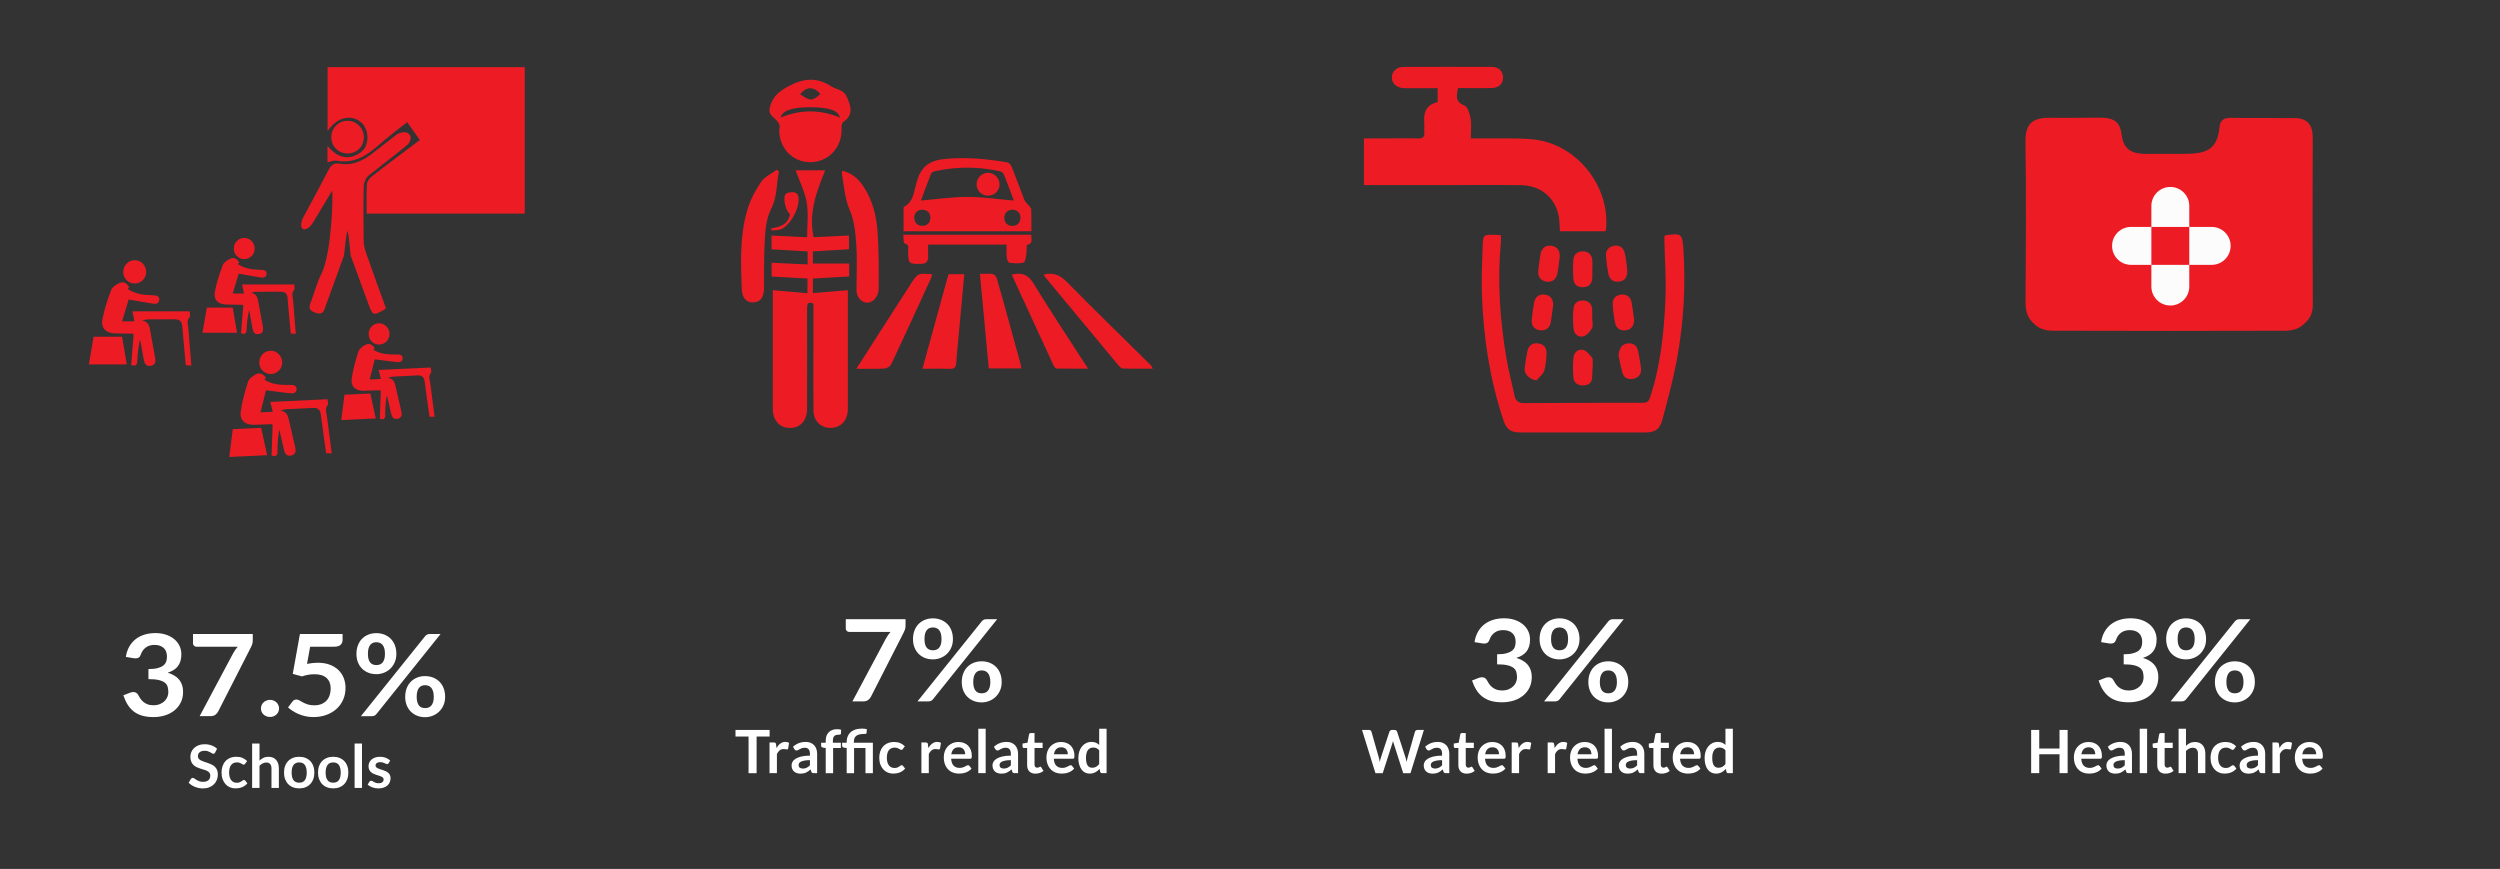 <svg xmlns="http://www.w3.org/2000/svg" width="721" height="250.601" viewBox="0 0 721 250.601"><rect x="0" y="0" width="721" height="250.601" fill="#333333" stroke="none"/><g><g fill="#fff"><path d="M433.746 178.315c1.149 0 2.186.156 3.111.467s1.715.743 2.37 1.294c.655.552 1.157 1.2 1.508 1.942.351.743.526 1.546.526 2.409 0 .754-.089 1.418-.267 1.992-.178.573-.437 1.073-.776 1.5s-.752.787-1.241 1.082c-.489.295-1.043.541-1.663.738 1.493.448 2.608 1.131 3.343 2.049.735.917 1.103 2.07 1.103 3.458 0 1.18-.23 2.224-.689 3.13-.459.907-1.08 1.669-1.861 2.287s-1.686 1.084-2.714 1.401c-1.028.316-2.117.475-3.266.475-1.252 0-2.344-.137-3.274-.41s-1.741-.677-2.43-1.213c-.689-.535-1.275-1.191-1.758-1.967s-.896-1.672-1.241-2.688l1.878-.737c.322-.131.649-.197.982-.197.299 0 .566.06.801.18.235.121.417.295.543.524.207.383.434.76.681 1.131.247.372.543.702.888.992s.75.524 1.215.705c.465.181 1.02.271 1.664.271.724 0 1.355-.112 1.896-.336.54-.224.991-.516 1.353-.877.362-.36.632-.762.81-1.205.178-.442.267-.888.267-1.335 0-.568-.063-1.084-.189-1.549-.126-.464-.391-.861-.793-1.188s-.979-.584-1.732-.771c-.753-.186-1.761-.278-3.025-.278v-2.901c1.045 0 1.913-.087 2.603-.262s1.238-.418 1.646-.729c.408-.312.692-.686.853-1.123.161-.437.241-.918.241-1.442 0-1.125-.322-1.975-.965-2.549-.644-.574-1.523-.86-2.637-.86-1.011 0-1.85.254-2.516.761-.667.508-1.132 1.16-1.396 1.956-.138.415-.328.712-.569.893s-.558.27-.948.27c-.184 0-.379-.016-.586-.048l-2.241-.371c.172-1.137.505-2.134 1-2.992s1.112-1.574 1.853-2.148c.741-.573 1.591-1.005 2.551-1.295.957-.291 1.988-.436 3.091-.436zM455.53 184.314c0 .896-.158 1.705-.474 2.426-.316.721-.739 1.336-1.267 1.844-.528.508-1.143.899-1.844 1.172-.701.273-1.431.41-2.189.41-.827 0-1.592-.137-2.292-.41-.701-.273-1.307-.664-1.818-1.172-.512-.508-.911-1.123-1.198-1.844-.288-.721-.431-1.53-.431-2.426 0-.917.144-1.748.431-2.491.287-.743.686-1.371 1.198-1.885.511-.513 1.117-.91 1.818-1.188.701-.279 1.465-.418 2.292-.418s1.594.139 2.301.418c.707.278 1.318.675 1.835 1.188.517.514.919 1.142 1.207 1.885.288.743.431 1.573.431 2.491zm8.29-5.097c.138-.164.31-.312.517-.442.207-.131.494-.197.862-.197h3.085l-18.51 23.093c-.138.175-.313.32-.525.435-.213.115-.468.172-.767.172h-3.171l18.509-23.061zm-11.581 5.097c0-.633-.063-1.164-.19-1.59-.126-.426-.301-.77-.525-1.032s-.489-.451-.793-.565c-.305-.115-.629-.172-.974-.172s-.667.058-.965.172-.557.303-.775.565-.388.606-.508 1.032c-.121.426-.181.957-.181 1.59 0 .612.061 1.123.181 1.533s.29.74.508.992.477.432.775.541c.299.109.621.164.965.164s.669-.055.974-.164c.304-.109.569-.289.793-.541s.399-.582.525-.992.19-.921.19-1.533zm17.355 12.391c0 .896-.158 1.705-.474 2.426-.316.721-.739 1.336-1.267 1.844-.528.508-1.143.902-1.844 1.18-.701.279-1.431.418-2.189.418-.827 0-1.592-.139-2.292-.418-.701-.278-1.307-.672-1.818-1.18-.512-.508-.911-1.123-1.198-1.844-.288-.721-.431-1.529-.431-2.426 0-.917.144-1.748.431-2.491.287-.743.686-1.371 1.198-1.885.511-.513 1.117-.91 1.818-1.188.701-.279 1.465-.418 2.292-.418s1.594.139 2.301.418c.707.278 1.318.675 1.835 1.188.517.514.919 1.142 1.207 1.885.287.743.431 1.573.431 2.491zm-3.275 0c0-.633-.066-1.164-.198-1.589-.132-.426-.31-.771-.534-1.033s-.489-.451-.793-.565c-.305-.115-.629-.172-.974-.172s-.667.058-.965.172-.554.303-.767.565c-.213.262-.382.606-.509 1.033-.126.426-.189.956-.189 1.589 0 .612.063 1.126.189 1.541s.296.749.509 1c.212.251.468.432.767.541.299.109.621.164.965.164s.669-.055.974-.164c.304-.109.569-.29.793-.541.224-.251.402-.584.534-1 .132-.415.198-.929.198-1.541zM392.807 210.507h1.95c.201 0 .369.047.504.143.135.095.226.223.272.384l2.122 7.461c.052.185.1.384.143.6l.125.686c.046-.242.096-.47.151-.686.055-.215.114-.415.177-.6l2.45-7.461c.046-.132.136-.253.271-.362s.3-.164.496-.164h.682c.201 0 .368.047.5.143.132.095.225.223.276.384l2.432 7.461c.126.368.236.776.328 1.225l.125-.647.134-.578 2.122-7.461c.04-.144.129-.268.267-.371.138-.104.305-.155.5-.155h1.82l-3.874 12.474h-2.096l-2.726-8.522-.108-.354-.108-.405-.108.405-.107.354-2.752 8.522h-2.096l-3.872-12.476zM417.978 222.98h-.958c-.202 0-.36-.03-.475-.09-.115-.061-.201-.183-.259-.367l-.19-.63c-.224.201-.444.378-.66.531s-.438.28-.668.384-.475.181-.733.233-.546.078-.862.078c-.374 0-.719-.051-1.035-.151-.316-.101-.588-.252-.815-.455-.227-.202-.404-.453-.53-.753-.127-.3-.19-.649-.19-1.047 0-.334.087-.665.263-.991.175-.326.467-.62.875-.882.408-.263.952-.48 1.63-.654.678-.173 1.521-.26 2.527-.26v-.521c0-.597-.125-1.039-.375-1.325-.25-.287-.614-.43-1.091-.43-.345 0-.633.04-.863.121s-.43.171-.6.271l-.47.272c-.144.081-.302.121-.475.121-.144 0-.268-.037-.371-.112-.104-.074-.187-.167-.25-.276l-.388-.681c1.018-.932 2.246-1.397 3.683-1.397.518 0 .979.084 1.385.254.405.169.749.405 1.031.707.282.302.496.663.643 1.083.146.419.22.879.22 1.38v5.587zm-4.141-1.328c.218 0 .419-.02.604-.059.184-.04.358-.099.522-.179.164-.079.322-.177.475-.292.152-.116.306-.253.461-.412v-1.481c-.621 0-1.14.039-1.557.117s-.752.178-1.005.3-.433.264-.539.426-.16.339-.16.53c0 .377.111.646.332.808.221.161.51.242.867.242zM422.98 223.119c-.765 0-1.354-.217-1.768-.651s-.621-1.034-.621-1.799v-4.942h-.897c-.115 0-.214-.038-.298-.112s-.125-.187-.125-.336v-.845l1.423-.233.449-2.416c.022-.115.076-.204.159-.268.083-.063.188-.095.315-.095h1.104v2.786h2.329v1.519h-2.329v4.796c0 .276.069.492.207.647.138.155.322.233.552.233.132 0 .243-.016.332-.047l.233-.099.177-.099.155-.048.155.048.129.142.639 1.035c-.311.259-.667.455-1.07.586-.401.131-.818.198-1.25.198zM430.407 213.992c.558 0 1.071.089 1.54.267s.873.438 1.212.781.604.762.793 1.259c.19.498.285 1.065.285 1.704l-.021.401-.078.25c-.038.061-.088.104-.151.129-.063.026-.144.039-.242.039h-5.469c.063.909.308 1.576.733 2.001.425.426.989.639 1.69.639.345 0 .643-.041.893-.121.25-.08.468-.169.655-.267l.492-.268s.277-.121.41-.121c.086 0 .161.017.225.052l.164.146.621.776c-.236.276-.5.508-.793.694-.293.187-.6.336-.918.449-.319.112-.645.191-.975.237-.331.046-.651.069-.962.069-.615 0-1.188-.102-1.716-.306-.529-.204-.989-.506-1.38-.906s-.699-.894-.923-1.484c-.224-.589-.336-1.272-.336-2.049 0-.604.098-1.171.293-1.704.195-.532.476-.995.841-1.389s.811-.706 1.337-.936c.525-.227 1.119-.342 1.78-.342zm.044 1.527c-.621 0-1.107.175-1.458.526-.351.351-.575.849-.673 1.492h4.002c0-.276-.037-.536-.112-.78-.075-.245-.19-.458-.345-.643-.155-.184-.351-.329-.586-.436-.236-.106-.512-.159-.828-.159zM435.971 222.98v-8.851h1.251c.218 0 .371.041.457.121s.144.218.172.414l.129 1.069c.316-.546.687-.978 1.113-1.294.426-.316.903-.474 1.432-.474.437 0 .799.101 1.087.302l-.276 1.596c-.017.104-.055.177-.112.22-.058.043-.135.064-.233.064-.086 0-.204-.02-.354-.061-.149-.04-.348-.06-.595-.06-.443 0-.822.122-1.139.367-.316.244-.583.603-.802 1.074v5.512h-2.13zM446.348 222.98v-8.851h1.251c.218 0 .371.041.457.121s.144.218.172.414l.129 1.069c.316-.546.687-.978 1.113-1.294.426-.316.903-.474 1.432-.474.437 0 .799.101 1.087.302l-.276 1.596c-.017.104-.055.177-.112.22-.058.043-.135.064-.233.064-.086 0-.204-.02-.354-.061-.149-.04-.348-.06-.595-.06-.443 0-.822.122-1.139.367-.316.244-.583.603-.802 1.074v5.512h-2.13zM457.053 213.992c.558 0 1.071.089 1.54.267s.873.438 1.212.781.604.762.793 1.259c.19.498.285 1.065.285 1.704l-.021.401-.078.25c-.038.061-.088.104-.151.129-.063.026-.144.039-.242.039h-5.469c.063.909.308 1.576.733 2.001.425.426.989.639 1.69.639.345 0 .643-.041.893-.121.25-.08.468-.169.655-.267l.492-.268s.277-.121.41-.121c.086 0 .161.017.225.052l.164.146.621.776c-.236.276-.5.508-.793.694-.293.187-.6.336-.918.449-.319.112-.645.191-.975.237-.331.046-.651.069-.962.069-.615 0-1.188-.102-1.716-.306-.529-.204-.989-.506-1.38-.906s-.699-.894-.923-1.484c-.224-.589-.336-1.272-.336-2.049 0-.604.098-1.171.293-1.704.195-.532.476-.995.841-1.389s.811-.706 1.337-.936c.525-.227 1.119-.342 1.78-.342zm.043 1.527c-.621 0-1.107.175-1.458.526-.351.351-.575.849-.673 1.492h4.002c0-.276-.037-.536-.112-.78-.075-.245-.19-.458-.345-.643-.155-.184-.351-.329-.586-.436-.236-.106-.512-.159-.828-.159zM464.885 210.162v12.818h-2.13v-12.818h2.13zM474.228 222.98h-.958c-.202 0-.36-.03-.475-.09-.115-.061-.201-.183-.259-.367l-.19-.63c-.224.201-.444.378-.66.531s-.438.28-.668.384-.475.181-.733.233-.546.078-.862.078c-.374 0-.719-.051-1.035-.151-.316-.101-.588-.252-.815-.455-.227-.202-.404-.453-.53-.753-.127-.3-.19-.649-.19-1.047 0-.334.087-.665.263-.991.175-.326.467-.62.875-.882.408-.263.952-.48 1.63-.654.678-.173 1.521-.26 2.527-.26v-.521c0-.597-.125-1.039-.375-1.325-.25-.287-.614-.43-1.091-.43-.345 0-.633.04-.863.121s-.43.171-.6.271l-.47.272c-.144.081-.302.121-.475.121-.144 0-.268-.037-.371-.112-.104-.074-.187-.167-.25-.276l-.388-.681c1.018-.932 2.246-1.397 3.683-1.397.518 0 .979.084 1.385.254.405.169.749.405 1.031.707.282.302.496.663.643 1.083.146.419.22.879.22 1.38v5.587zm-4.141-1.328c.218 0 .419-.02.604-.059.184-.04.358-.099.522-.179.164-.079.322-.177.475-.292.152-.116.306-.253.461-.412v-1.481c-.621 0-1.14.039-1.557.117s-.752.178-1.005.3-.433.264-.539.426-.16.339-.16.53c0 .377.111.646.332.808.221.161.51.242.867.242zM479.23 223.119c-.765 0-1.354-.217-1.768-.651s-.621-1.034-.621-1.799v-4.942h-.897c-.115 0-.214-.038-.298-.112s-.125-.187-.125-.336v-.845l1.423-.233.449-2.416c.022-.115.076-.204.159-.268.083-.063.188-.095.315-.095h1.104v2.786h2.329v1.519h-2.329v4.796c0 .276.069.492.207.647.138.155.322.233.552.233.132 0 .243-.016.332-.047l.233-.099.177-.099.155-.048.155.048.129.142.639 1.035c-.311.259-.667.455-1.07.586-.401.131-.818.198-1.25.198zM486.657 213.992c.558 0 1.071.089 1.54.267s.873.438 1.212.781.604.762.793 1.259c.19.498.285 1.065.285 1.704l-.021.401-.078.25c-.038.061-.088.104-.151.129-.063.026-.144.039-.242.039h-5.469c.063.909.308 1.576.733 2.001.425.426.989.639 1.69.639.345 0 .643-.041.893-.121.25-.08.468-.169.655-.267l.492-.268s.277-.121.41-.121c.086 0 .161.017.225.052l.164.146.621.776c-.236.276-.5.508-.793.694-.293.187-.6.336-.918.449-.319.112-.645.191-.975.237-.331.046-.651.069-.962.069-.615 0-1.188-.102-1.716-.306-.529-.204-.989-.506-1.38-.906s-.699-.894-.923-1.484c-.224-.589-.336-1.272-.336-2.049 0-.604.098-1.171.293-1.704.195-.532.476-.995.841-1.389s.811-.706 1.337-.936c.525-.227 1.119-.342 1.78-.342zm.044 1.527c-.621 0-1.107.175-1.458.526-.351.351-.575.849-.673 1.492h4.002c0-.276-.037-.536-.112-.78-.075-.245-.19-.458-.345-.643-.155-.184-.351-.329-.586-.436-.236-.106-.512-.159-.828-.159zM498.449 222.98c-.276 0-.457-.129-.543-.388l-.172-.854c-.184.207-.377.394-.578.561-.201.167-.418.311-.651.432-.233.121-.483.214-.75.28-.267.066-.556.099-.867.099-.483 0-.926-.101-1.329-.302s-.749-.493-1.04-.875c-.29-.383-.515-.855-.673-1.419-.158-.563-.237-1.208-.237-1.932 0-.656.089-1.265.267-1.829s.434-1.052.768-1.466c.333-.414.733-.738 1.199-.971s.989-.349 1.57-.349c.495 0 .917.079 1.268.237.351.158.665.37.94.634v-4.675h2.131v12.818h-1.303zm-2.838-1.561c.443 0 .819-.092 1.13-.276s.604-.446.88-.785v-3.968c-.242-.293-.504-.5-.789-.621s-.591-.181-.919-.181c-.322 0-.614.061-.875.181s-.483.303-.664.548c-.181.244-.321.555-.418.932-.098.376-.146.821-.146 1.333 0 .518.042.956.125 1.315.083.359.203.653.358.88.155.228.345.391.569.492s.473.15.749.15z"/></g><path fill-rule="evenodd" clip-rule="evenodd" fill="#ED1C24" d="M393.359 53.376h2.496c6.944 0 13.885-.005 20.83 0 7.312 0 14.623-.067 21.936.022 6.469.073 10.962 4.606 11.146 11.042.021.713.073 1.433.121 2.25h13.052c.114-.252.217-.379.227-.512 1.29-12.624-8.69-24.941-21.337-26.013-4.914-.417-9.888-.195-14.834-.252-.859-.012-1.712-.005-2.806-.005 0-2.174.231-4.047-.074-5.825-.231-1.338-.858-3.3-1.83-3.684-2.69-1.066-2.21-2.808-1.807-5.005 3.362 0 6.675.073 9.987-.029 1.893-.058 3.105-1.419 3.005-3.138-.103-1.849-1.197-2.77-2.992-2.931l-.441-.017c-8.422 0-16.843-.017-25.266.019-2.017.009-3.364 1.327-3.359 3.053.005 1.722 1.345 2.951 3.387 3.072.737.049 1.477.012 2.213.012h7.608v4.024c-3.157.68-4.125 2.807-3.863 5.772.085.953-.047 1.925.027 2.877.105 1.33-.387 1.85-1.757 1.812-2.808-.078-5.617-.013-8.419-.013-2.404.005-4.812 0-7.25 0v13.469zm86.701 14.687c-.019.263-.069.617-.063.969.127 5.751.564 11.514.317 17.249-.415 9.59-1.383 19.146-4.446 28.35-.359 1.079-.796 1.529-1.991 1.529-11.435-.009-22.867.037-34.303.103-1.561.011-2.457-.577-2.784-2.154-.72-3.459-1.655-6.878-2.258-10.358-1.933-11.176-2.739-22.422-1.683-33.756.07-.696.012-1.4.012-2.188-.733-.038-1.24-.073-1.749-.084-3.268-.049-3.375-.049-3.504 3.131-.18 4.571-.363 9.156-.228 13.722.381 12.46 2.247 24.694 6.187 36.551.931 2.808 2.162 3.603 5.096 3.603 11.819.006 23.644.006 35.465 0 3.232 0 4.501-.728 5.343-3.856 1.544-5.758 3.098-11.53 4.179-17.388 1.916-10.421 2.533-20.969 1.844-31.557-.301-4.576-.581-4.708-5.146-4.08-.067.009-.122.09-.288.214zm-10.78 9.624c-.186-1.329-.312-3.021-.687-4.66-.355-1.541-1.462-2.417-3.095-2.145-1.598.266-2.444 1.354-2.332 2.975.125 1.679.353 3.356.661 5.016.323 1.694 1.49 2.576 3.179 2.345 1.735-.239 2.422-1.479 2.274-3.531zm-26.168 32.012c.771-.903 1.864-1.694 2.226-2.742.517-1.497.564-3.169.681-4.772.123-1.686-.623-2.906-2.38-3.147-1.729-.243-2.825.642-3.158 2.342-.316 1.578-.596 3.175-.764 4.773-.186 1.705 1.25 3.178 3.395 3.546zm6.707-35.662c.092-1.76-.731-3.011-2.546-3.168-1.688-.153-2.756.834-3.006 2.556-.237 1.597-.513 3.196-.634 4.807-.115 1.61.723 2.729 2.32 2.986 1.73.278 2.848-.672 3.196-2.317.339-1.576.455-3.194.67-4.864zm16.948 28.41c.312 1.425.637 3.151 1.079 4.854.417 1.6 1.504 2.287 3.161 1.954 1.771-.359 2.45-1.531 2.244-3.227-.188-1.526-.495-3.037-.765-4.549-.307-1.716-1.315-2.642-3.08-2.436-1.753.203-2.378 1.483-2.639 3.404zm-18.813-14.664c-.081-1.282-.602-2.539-2.289-2.793-1.72-.262-2.898.515-3.217 2.261-.311 1.663-.561 3.348-.697 5.039-.131 1.635.709 2.723 2.345 2.95 1.746.235 2.84-.661 3.157-2.368.283-1.594.447-3.216.701-5.089zm11.262-10.058h.013c.002-.885.068-1.776-.005-2.652-.148-1.643-1.097-2.571-2.743-2.585-1.551-.014-2.592.885-2.719 2.374-.161 1.897-.155 3.838.033 5.737.149 1.514 1.237 2.298 2.797 2.238 1.566-.06 2.46-.92 2.61-2.46.083-.874.014-1.766.014-2.652zm12.063 14.491c-.233-1.618-.417-3.31-.723-4.978-.306-1.629-1.424-2.441-3.024-2.279-1.633.171-2.528 1.256-2.426 2.891.107 1.763.312 3.532.679 5.262.331 1.578 1.472 2.368 3.115 2.136 1.673-.239 2.347-1.365 2.379-3.032zm-12.077-.376h-.017c0-.888.043-1.775-.011-2.655-.1-1.583-1.043-2.431-2.558-2.521-1.544-.092-2.673.764-2.822 2.247-.194 1.97-.186 3.992.022 5.963.161 1.499 1.398 2.522 2.827 2.124.989-.271 1.962-1.354 2.477-2.324.401-.744.082-1.87.082-2.834zm.185 13.038h-.084c-.029-.585.158-1.356-.148-1.725-.733-.879-1.587-2.006-2.581-2.241-1.427-.335-2.634.706-2.787 2.211-.186 1.897-.18 3.844-.011 5.747.15 1.662 1.343 2.365 2.985 2.273 1.587-.084 2.42-.853 2.414-2.52 0-1.249.138-2.497.212-3.745z"/><g fill="#fff"><path d="M261.159 178.578v1.754c0 .524-.06.948-.181 1.27-.121.322-.238.593-.353.812l-9.427 18.487c-.196.383-.471.708-.828.976-.356.268-.839.401-1.448.401h-3.085l9.652-18.111c.402-.743.85-1.382 1.344-1.917h-11.927c-.264 0-.494-.093-.689-.279-.196-.186-.293-.404-.293-.655v-2.737h17.235zM274.825 184.314c0 .896-.158 1.705-.474 2.426-.316.721-.739 1.336-1.267 1.844-.528.508-1.143.899-1.844 1.172-.701.273-1.431.41-2.189.41-.827 0-1.592-.137-2.292-.41-.701-.273-1.307-.664-1.818-1.172-.512-.508-.911-1.123-1.198-1.844-.288-.721-.431-1.53-.431-2.426 0-.917.144-1.748.431-2.491.287-.743.686-1.371 1.198-1.885.511-.513 1.117-.91 1.818-1.188.701-.279 1.465-.418 2.292-.418s1.594.139 2.301.418c.707.278 1.318.675 1.835 1.188.517.514.919 1.142 1.207 1.885.288.743.431 1.573.431 2.491zm8.29-5.097c.138-.164.31-.312.517-.442.207-.131.494-.197.862-.197h3.085l-18.51 23.093c-.138.175-.313.32-.525.435-.213.115-.468.172-.767.172h-3.171l18.509-23.061zm-11.581 5.097c0-.633-.063-1.164-.19-1.59-.126-.426-.301-.77-.525-1.032s-.489-.451-.793-.565c-.305-.115-.629-.172-.974-.172s-.667.058-.965.172-.557.303-.775.565-.388.606-.508 1.032c-.121.426-.181.957-.181 1.59 0 .612.061 1.123.181 1.533s.29.74.508.992.477.432.775.541c.299.109.621.164.965.164s.669-.055.974-.164c.304-.109.569-.289.793-.541s.399-.582.525-.992.19-.921.19-1.533zm17.355 12.391c0 .896-.158 1.705-.474 2.426-.316.721-.739 1.336-1.267 1.844-.528.508-1.143.902-1.844 1.18-.701.279-1.431.418-2.189.418-.827 0-1.592-.139-2.292-.418-.701-.278-1.307-.672-1.818-1.18-.512-.508-.911-1.123-1.198-1.844-.288-.721-.431-1.529-.431-2.426 0-.917.144-1.748.431-2.491.287-.743.686-1.371 1.198-1.885.511-.513 1.117-.91 1.818-1.188.701-.279 1.465-.418 2.292-.418s1.594.139 2.301.418c.707.278 1.318.675 1.835 1.188.517.514.919 1.142 1.207 1.885.287.743.431 1.573.431 2.491zm-3.275 0c0-.633-.066-1.164-.198-1.589-.132-.426-.31-.771-.534-1.033s-.489-.451-.793-.565c-.305-.115-.629-.172-.974-.172s-.667.058-.965.172-.554.303-.767.565c-.213.262-.382.606-.509 1.033-.126.426-.189.956-.189 1.589 0 .612.063 1.126.189 1.541s.296.749.509 1c.212.251.468.432.767.541.299.109.621.164.965.164s.669-.055.974-.164c.304-.109.569-.29.793-.541.224-.251.402-.584.534-1 .132-.415.198-.929.198-1.541zM221.957 210.507v1.907h-3.752v10.567h-2.32v-10.567h-3.77v-1.907h9.842zM221.931 222.98v-8.851h1.251c.218 0 .371.041.457.121s.144.218.172.414l.129 1.069c.316-.546.687-.978 1.113-1.294.426-.316.903-.474 1.432-.474.437 0 .799.101 1.087.302l-.276 1.596c-.017.104-.055.177-.112.22-.058.043-.135.064-.233.064-.086 0-.204-.02-.354-.061-.149-.04-.348-.06-.595-.06-.443 0-.822.122-1.139.367-.316.244-.583.603-.802 1.074v5.512h-2.13zM235.664 222.98h-.958c-.202 0-.36-.03-.475-.09-.115-.061-.201-.183-.259-.367l-.19-.63c-.224.201-.444.378-.66.531s-.438.28-.668.384-.475.181-.733.233-.546.078-.862.078c-.374 0-.719-.051-1.035-.151-.316-.101-.588-.252-.815-.455-.227-.202-.404-.453-.53-.753-.127-.3-.19-.649-.19-1.047 0-.334.087-.665.263-.991.175-.326.467-.62.875-.882.408-.263.952-.48 1.63-.654.678-.173 1.521-.26 2.527-.26v-.521c0-.597-.125-1.039-.375-1.325-.25-.287-.614-.43-1.091-.43-.345 0-.633.04-.863.121s-.43.171-.6.271l-.47.272c-.144.081-.302.121-.475.121-.144 0-.268-.037-.371-.112-.104-.074-.187-.167-.25-.276l-.388-.681c1.018-.932 2.246-1.397 3.683-1.397.518 0 .979.084 1.385.254.405.169.749.405 1.031.707.282.302.496.663.643 1.083.146.419.22.879.22 1.38v5.587zm-4.141-1.328c.218 0 .419-.02.604-.059.184-.04.358-.099.522-.179.164-.079.322-.177.475-.292.152-.116.306-.253.461-.412v-1.481c-.621 0-1.14.039-1.557.117s-.752.178-1.005.3-.433.264-.539.426-.16.339-.16.53c0 .377.111.646.332.808.221.161.51.242.867.242zM238.139 222.98v-7.246l-.768-.121c-.167-.029-.301-.086-.401-.172-.101-.086-.151-.207-.151-.362v-.872h1.32v-.655c0-.506.076-.96.229-1.363.152-.402.371-.745.656-1.026s.631-.498 1.04-.647c.408-.149.868-.224 1.38-.224.409 0 .788.055 1.139.164l-.043 1.07c-.012.167-.089.271-.233.311s-.311.061-.5.061c-.253 0-.479.027-.677.082-.199.055-.367.15-.505.285-.138.135-.243.313-.315.535-.072.221-.107.496-.107.824v.586h2.303v1.519h-2.234v7.254h-2.133zM244.186 222.98v-7.246l-.768-.121c-.167-.029-.301-.086-.401-.172-.101-.086-.151-.207-.151-.362v-.872h1.32v-.285c0-.541.089-1.042.268-1.505.178-.462.449-.864.811-1.203s.819-.605 1.371-.798c.552-.193 1.205-.289 1.958-.289.241 0 .489.013.742.039s.472.068.656.125l-.069 1.104c-.011.132-.083.211-.215.237-.132.026-.296.039-.492.039-.558 0-1.025.049-1.402.147-.377.098-.682.243-.915.436-.233.192-.399.434-.5.725-.101.291-.151.628-.151 1.014v.215h5.486v8.773h-2.13v-7.254h-3.287v7.254h-2.131zM260.394 216.002l-.185.189c-.061.046-.148.069-.263.069-.109 0-.216-.033-.319-.099l-.371-.225c-.144-.083-.314-.158-.513-.224-.198-.066-.444-.099-.737-.099-.374 0-.702.067-.983.203s-.516.329-.703.582c-.187.253-.327.56-.418.919s-.138.767-.138 1.221c0 .472.05.891.151 1.259s.246.677.436.927.419.44.69.569.575.194.915.194.614-.042.824-.125c.21-.083.387-.176.53-.276l.375-.276s.226-.125.358-.125c.172 0 .302.066.388.198l.612.776c-.236.276-.492.508-.768.694-.276.187-.562.336-.858.449s-.603.191-.918.237c-.316.046-.63.069-.94.069-.546 0-1.061-.102-1.544-.306s-.904-.502-1.264-.893c-.359-.391-.644-.87-.854-1.436s-.315-1.212-.315-1.937c0-.65.093-1.252.28-1.807.187-.555.461-1.035.824-1.441.362-.405.811-.723 1.346-.953.535-.23 1.15-.345 1.846-.345.661 0 1.241.106 1.738.319.497.213.944.518 1.341.915l-.563.778zM265.734 222.98v-8.851h1.251c.218 0 .371.041.457.121s.144.218.172.414l.129 1.069c.316-.546.687-.978 1.113-1.294.426-.316.903-.474 1.432-.474.437 0 .799.101 1.087.302l-.276 1.596c-.017.104-.055.177-.112.22-.058.043-.135.064-.233.064-.086 0-.204-.02-.354-.061-.149-.04-.348-.06-.595-.06-.443 0-.822.122-1.139.367-.316.244-.583.603-.802 1.074v5.512h-2.13zM276.438 213.992c.558 0 1.071.089 1.54.267s.873.438 1.212.781.604.762.793 1.259c.19.498.285 1.065.285 1.704l-.021.401-.078.25c-.038.061-.088.104-.151.129-.063.026-.144.039-.242.039h-5.469c.063.909.308 1.576.733 2.001.425.426.989.639 1.69.639.345 0 .643-.041.893-.121.25-.08.468-.169.655-.267l.492-.268s.277-.121.41-.121c.086 0 .161.017.225.052l.164.146.621.776c-.236.276-.5.508-.793.694-.293.187-.6.336-.918.449-.319.112-.645.191-.975.237-.331.046-.651.069-.962.069-.615 0-1.188-.102-1.716-.306-.529-.204-.989-.506-1.38-.906s-.699-.894-.923-1.484c-.224-.589-.336-1.272-.336-2.049 0-.604.098-1.171.293-1.704.195-.532.476-.995.841-1.389s.811-.706 1.337-.936c.526-.227 1.119-.342 1.78-.342zm.044 1.527c-.621 0-1.107.175-1.458.526-.351.351-.575.849-.673 1.492h4.002c0-.276-.037-.536-.112-.78-.075-.245-.19-.458-.345-.643-.155-.184-.351-.329-.586-.436-.236-.106-.512-.159-.828-.159zM284.271 210.162v12.818h-2.13v-12.818h2.13zM293.613 222.98h-.958c-.202 0-.36-.03-.475-.09-.115-.061-.201-.183-.259-.367l-.19-.63c-.224.201-.444.378-.66.531s-.438.28-.668.384-.475.181-.733.233-.546.078-.862.078c-.374 0-.719-.051-1.035-.151-.316-.101-.588-.252-.815-.455-.227-.202-.404-.453-.53-.753-.127-.3-.19-.649-.19-1.047 0-.334.087-.665.263-.991.175-.326.467-.62.875-.882.408-.263.952-.48 1.63-.654.678-.173 1.521-.26 2.527-.26v-.521c0-.597-.125-1.039-.375-1.325-.25-.287-.614-.43-1.091-.43-.345 0-.633.04-.863.121s-.43.171-.6.271l-.47.272c-.144.081-.302.121-.475.121-.144 0-.268-.037-.371-.112-.104-.074-.187-.167-.25-.276l-.388-.681c1.018-.932 2.246-1.397 3.683-1.397.518 0 .979.084 1.385.254.405.169.749.405 1.031.707.282.302.496.663.643 1.083.146.419.22.879.22 1.38v5.587zm-4.141-1.328c.218 0 .419-.02.604-.059.184-.04.358-.099.522-.179.164-.079.322-.177.475-.292.152-.116.306-.253.461-.412v-1.481c-.621 0-1.14.039-1.557.117s-.752.178-1.005.3-.433.264-.539.426-.16.339-.16.53c0 .377.111.646.332.808.222.161.51.242.867.242zM298.616 223.119c-.765 0-1.354-.217-1.768-.651s-.621-1.034-.621-1.799v-4.942h-.897c-.115 0-.214-.038-.298-.112s-.125-.187-.125-.336v-.845l1.423-.233.449-2.416c.022-.115.076-.204.159-.268.083-.063.188-.095.315-.095h1.104v2.786h2.329v1.519h-2.329v4.796c0 .276.069.492.207.647.138.155.322.233.552.233.132 0 .243-.016.332-.047l.233-.099.177-.099.155-.048.155.048.129.142.639 1.035c-.311.259-.667.455-1.07.586-.402.131-.819.198-1.25.198zM306.042 213.992c.558 0 1.071.089 1.54.267s.873.438 1.212.781.604.762.793 1.259c.19.498.285 1.065.285 1.704l-.021.401-.078.25c-.038.061-.088.104-.151.129-.063.026-.144.039-.242.039h-5.469c.063.909.308 1.576.733 2.001.425.426.989.639 1.69.639.345 0 .643-.041.893-.121.25-.08.468-.169.655-.267l.492-.268s.277-.121.41-.121c.086 0 .161.017.225.052l.164.146.621.776c-.236.276-.5.508-.793.694-.293.187-.6.336-.918.449-.319.112-.645.191-.975.237-.331.046-.651.069-.962.069-.615 0-1.188-.102-1.716-.306-.529-.204-.989-.506-1.38-.906s-.699-.894-.923-1.484c-.224-.589-.336-1.272-.336-2.049 0-.604.098-1.171.293-1.704.195-.532.476-.995.841-1.389s.811-.706 1.337-.936c.526-.227 1.119-.342 1.78-.342zm.044 1.527c-.621 0-1.107.175-1.458.526-.351.351-.575.849-.673 1.492h4.002c0-.276-.037-.536-.112-.78-.075-.245-.19-.458-.345-.643-.155-.184-.351-.329-.586-.436-.236-.106-.512-.159-.828-.159zM317.834 222.98c-.276 0-.457-.129-.543-.388l-.172-.854c-.184.207-.377.394-.578.561-.201.167-.418.311-.651.432-.233.121-.483.214-.75.28-.267.066-.556.099-.867.099-.483 0-.926-.101-1.329-.302s-.749-.493-1.04-.875c-.29-.383-.515-.855-.673-1.419-.158-.563-.237-1.208-.237-1.932 0-.656.089-1.265.267-1.829s.434-1.052.768-1.466c.333-.414.733-.738 1.199-.971s.989-.349 1.57-.349c.495 0 .917.079 1.268.237.351.158.665.37.94.634v-4.675h2.131v12.818h-1.303zm-2.837-1.561c.443 0 .819-.092 1.13-.276s.604-.446.88-.785v-3.968c-.242-.293-.504-.5-.789-.621s-.591-.181-.919-.181c-.322 0-.614.061-.875.181s-.483.303-.664.548c-.181.244-.321.555-.418.932-.098.376-.146.821-.146 1.333 0 .518.042.956.125 1.315.083.359.203.653.358.88.155.228.345.391.569.492s.472.15.749.15z"/></g><g fill-rule="evenodd" clip-rule="evenodd" fill="#ED1C24"><path d="M222.507 71.897v-3.967c3.472.162 6.859.329 10.268.495 0-3.469.429-6.81-.114-9.984-.535-3.139-2.046-6.098-3.195-9.312h8.517c-2.502 6.16-4.852 12.279-3.344 19.284 3.243-.16 6.642-.32 10.211-.489v3.964c-3.368.195-6.823.397-10.417.615v3.498h10.476v3.723c-3.42.195-6.875.4-10.472.609v4.198c3.295-.273 6.546-.548 10.085-.838v3.23c0 10.043 0 20.082-.003 30.131 0 .577.013 1.167-.052 1.747-.294 2.819-2.33 4.668-5.049 4.609-2.688-.056-4.764-2.03-4.801-4.856-.08-5.772-.026-11.556-.026-17.328v-13.654c-1.752-.792-1.822.241-1.822 1.479.014 9.603.017 19.199.003 28.809-.003 3.227-1.753 5.342-4.506 5.538-3.191.228-5.373-1.937-5.39-5.454-.021-8.696-.003-17.396-.003-26.093v-8.172c3.403.304 6.608.584 10.001.884v-4.244c-3.437-.188-6.838-.374-10.337-.563v-3.977c3.482.166 6.877.316 10.39.482v-3.759c-3.44-.205-6.845-.394-10.42-.605zM297.447 66.705h-36.862c0-2.23-.006-4.358.003-6.48 0-.189.007-.488.124-.551 2.778-1.493 2.912-4.537 3.589-6.969 1.223-4.401 3.379-6.383 8.177-6.852 6.123-.596 12.026-.045 17.974.965.524.087 1.131.802 1.353 1.366 1.255 3.126 2.363 6.307 3.611 9.436.26.655.904 1.145 1.353 1.728.248.326.635.681.647 1.03.06 2.056.031 4.126.031 6.327zm-5.061-8.861c-.979-2.617-1.872-5.107-2.869-7.552-.167-.421-.784-.821-1.253-.923-6.154-1.346-12.325-1.366-18.482-.026-.46.098-1.107.353-1.245.701-1.021 2.546-1.948 5.137-2.934 7.794 4.624-.389 8.993-1.05 13.359-1.05 4.377.001 8.749.662 13.424 1.056zm-.36 2.596c-1.462.14-2.365.941-2.376 2.349-.013 1.425.887 2.351 2.315 2.351 1.413 0 2.321-.869 2.334-2.324.022-1.467-.905-2.191-2.273-2.376zm-28.374 2.216c.051 1.525.846 2.422 2.259 2.471 1.407.059 2.352-.805 2.409-2.233.055-1.438-.818-2.35-2.241-2.408-1.42-.053-2.261.781-2.427 2.17zM224.74 37.369c.625-1.76-.871-2.686-1.932-3.748-.926-.92-1.092-1.695-.695-3.041.893-2.973 2.837-4.414 5.532-5.832 4.248-2.229 8.079-2.483 12.07.146 1.447.951 3.455.864 4.396 2.846 1.316 2.807 2.19 5.31-.979 7.514-.429.297-.439 1.386-.429 2.102.115 5.238-3.845 9.4-9.021 9.417-5.084.013-9.036-4.065-8.942-9.404zm17.51-3.449c-.479-2.034-2.922-2.924-8.172-2.986-5.534-.065-8.424.891-8.964 2.986 5.686-2.363 11.354-2.395 17.136 0zm-11.501-6.751c2.983 2.063 3.432 2.051 5.87-.065-1.861-2.164-3.969-2.269-5.87.065zM242.865 49.243c2.887.616 4.77 2.409 6.246 4.675 2.552 3.907 3.652 8.354 3.967 12.881.397 5.558.385 11.146.327 16.709-.016 1.111-.775 2.571-1.66 3.227-2.065 1.52-4.71-.267-4.721-3.018-.013-4.414.225-8.834-.076-13.221-.231-3.329-.563-6.862-1.865-9.864-1.493-3.441-1.63-6.976-2.276-10.479-.045-.241.026-.503.058-.91zM224.651 49.471c-.746 3.575-.468 7.262-2.253 10.767-1.165 2.288-1.583 5.094-1.754 7.708-.328 4.975-.318 9.968-.294 14.952.02 2.649-.932 4.23-3.045 4.312-2.052.082-3.296-1.293-3.385-3.836-.276-7.653-.599-15.35 1.598-22.787.837-2.853 2.293-5.633 3.968-8.104 1.027-1.513 3.013-2.376 4.567-3.537l.598.525zM300.984 79.194c2.868-.749 4.794.193 6.71 2.136 7.872 7.982 15.899 15.809 23.882 23.685.314.31.674.57.858 1.313-2.864 0-5.734.032-8.597-.046-.408-.007-.897-.457-1.209-.831-7.085-8.511-14.159-17.048-21.229-25.574-.148-.187-.253-.409-.415-.683zM291.947 79.152c2.683-.615 4.521-.032 6.135 2.614 4.97 8.169 10.285 16.132 15.718 24.548-3.241 0-6.163.033-9.075-.039-.309-.007-.711-.515-.878-.876-3.998-8.619-7.962-17.25-11.923-25.879-.047-.097.01-.244.023-.368zM246.969 106.347c4.644-7.246 9.046-14.107 13.449-20.973.697-1.092 1.409-2.171 2.111-3.266 2.15-3.345 2.15-3.345 6.275-3.021-.09.368-.115.743-.262 1.066-3.807 8.294-7.596 16.591-11.489 24.847-.292.617-1.279 1.246-1.973 1.281-2.573.154-5.169.066-8.111.066zM266.029 106.347c2.577-9.349 5.052-18.312 7.521-27.267h4.554c-.53 5.724-1.044 11.324-1.559 16.921-.268 2.9-.571 5.805-.772 8.712-.072 1.214-.489 1.702-1.756 1.66-2.58-.091-5.169-.026-7.988-.026zM294.568 106.247h-9.404c-.852-9.072-1.69-18.052-2.554-27.267 1.401 0 2.566-.114 3.691.055.443.072 1.012.707 1.155 1.19 1.188 4.032 2.296 8.091 3.409 12.142 1.16 4.225 2.326 8.455 3.479 12.683.087.306.121.621.224 1.197zM297.435 67.698c-.159 1.196.714 2.479-1.169 2.931-.273.069-.093 1.688-.254 2.565-.16.896-.314 2.405-.775 2.526-1.312.345-2.772.231-4.153.059-.32-.045-.687-1.018-.742-1.588-.121-1.157-.035-2.331-.035-3.647h-22.636c0 1.063-.061 2.142.01 3.208.107 1.646-.55 2.351-2.249 2.356-3.318.02-3.48-.102-3.537-3.442-.02-.902.526-2.062-1.048-2.506-.301-.086-.223-1.506-.337-2.462h36.925zM222.409 65.85c2.582-.392 4.922-1.104 5.428-4.101-1.201-.838-2.183-4.7-1.249-5.773.419-.488 1.489-.553 2.273-.547.433 0 1.115.443 1.265.845 1.136 3.054-2.602 9.883-5.812 10.062-.589.029-1.184.089-1.771.131l-.134-.617zM285.006 49.835c1.806.017 3.302 1.595 3.258 3.423-.054 1.783-1.452 3.148-3.258 3.169-1.891.013-3.363-1.419-3.354-3.271.006-1.841 1.531-3.347 3.354-3.321z"/></g><g fill="#fff"><path d="M44.789 182.581c1.149 0 2.186.155 3.111.467s1.715.743 2.37 1.295c.655.552 1.158 1.199 1.508 1.942.35.743.525 1.546.525 2.41 0 .754-.089 1.417-.267 1.991s-.437 1.074-.775 1.5c-.339.426-.753.787-1.241 1.082-.489.295-1.043.541-1.664.737 1.494.448 2.608 1.131 3.344 2.049.735.917 1.103 2.071 1.103 3.458 0 1.18-.23 2.224-.689 3.13-.459.907-1.08 1.669-1.861 2.287s-1.686 1.084-2.714 1.401c-1.028.316-2.117.475-3.266.475-1.252 0-2.344-.137-3.274-.41s-1.741-.677-2.43-1.213c-.689-.535-1.275-1.191-1.758-1.967-.482-.775-.896-1.672-1.241-2.688l1.878-.737c.321-.131.649-.197.982-.197.298 0 .566.06.801.18.235.121.417.295.543.524.207.383.434.76.681 1.131.247.372.543.703.888.992.345.29.75.524 1.215.705.465.18 1.02.27 1.663.27.724 0 1.356-.112 1.896-.336.54-.224.991-.516 1.353-.877.362-.36.632-.762.81-1.205.178-.442.267-.887.267-1.335 0-.568-.063-1.084-.19-1.549s-.391-.86-.792-1.188c-.402-.328-.98-.584-1.732-.77-.753-.186-1.761-.279-3.025-.279v-2.901c1.045 0 1.913-.087 2.603-.262s1.238-.418 1.646-.729c.408-.312.692-.686.853-1.123.161-.437.241-.918.241-1.442 0-1.125-.322-1.975-.965-2.548-.644-.574-1.522-.861-2.637-.861-1.011 0-1.85.254-2.516.762-.667.507-1.132 1.159-1.396 1.956-.138.415-.328.713-.569.893-.241.18-.558.27-.948.27-.184 0-.379-.016-.586-.048l-2.241-.371c.172-1.137.505-2.134 1-2.992s1.112-1.574 1.853-2.148c.741-.574 1.591-1.005 2.55-1.295.959-.292 1.99-.436 3.093-.436zM72.898 182.843v1.753c0 .524-.061.948-.181 1.271s-.239.593-.353.811l-9.428 18.487c-.195.383-.471.708-.827.976s-.839.401-1.448.401h-3.085l9.651-18.11c.402-.743.85-1.382 1.344-1.918h-11.925c-.264 0-.494-.092-.689-.278-.195-.186-.293-.404-.293-.656v-2.737h17.234zM75.259 204.313c0-.338.066-.661.198-.967.132-.306.315-.568.551-.787.235-.218.514-.393.836-.524.321-.131.666-.196 1.034-.196.356 0 .695.065 1.017.196.322.131.597.306.827.524.23.219.414.481.552.787.138.306.207.628.207.967 0 .35-.069.675-.207.975-.138.301-.322.56-.552.779-.23.218-.505.391-.827.516s-.661.188-1.017.188c-.368 0-.713-.063-1.034-.188-.322-.125-.601-.298-.836-.516-.236-.219-.419-.478-.551-.779-.132-.3-.198-.625-.198-.975zM98.801 184.563c0 .579-.192 1.049-.577 1.41-.385.36-1.026.541-1.922.541h-6.859l-.896 4.95c1.126-.218 2.154-.328 3.085-.328 1.31 0 2.461.186 3.456.557.994.372 1.83.885 2.507 1.541.678.656 1.189 1.423 1.534 2.303.345.88.517 1.828.517 2.844 0 1.257-.233 2.404-.698 3.442s-1.112 1.926-1.939 2.663c-.827.738-1.807 1.309-2.938 1.713-1.132.404-2.364.606-3.697.606-.781 0-1.522-.077-2.223-.229-.701-.153-1.359-.358-1.974-.615-.615-.256-1.183-.551-1.706-.885-.523-.333-.991-.686-1.404-1.057l1.31-1.721c.276-.371.644-.557 1.103-.557.287 0 .577.088.87.262.293.175.635.366 1.026.574.39.208.844.399 1.361.574s1.143.262 1.878.262c.781 0 1.471-.12 2.068-.361.597-.24 1.094-.576 1.491-1.008s.695-.945.896-1.541c.201-.595.302-1.243.302-1.942 0-1.289-.394-2.297-1.181-3.024-.787-.726-1.945-1.09-3.473-1.09-1.207 0-2.419.208-3.636.623l-2.654-.721 2.068-11.505h12.306v1.719zM114.312 188.579c0 .896-.158 1.705-.474 2.425-.316.721-.738 1.336-1.267 1.844-.529.508-1.144.899-1.844 1.172s-1.43.41-2.188.41c-.827 0-1.592-.137-2.292-.41s-1.307-.664-1.818-1.172c-.512-.508-.911-1.123-1.198-1.844-.287-.721-.431-1.529-.431-2.425 0-.918.144-1.748.431-2.491s.687-1.371 1.198-1.885c.511-.514 1.117-.91 1.818-1.188s1.465-.418 2.292-.418 1.594.139 2.301.418 1.318.675 1.835 1.188.919 1.142 1.207 1.885c.285.743.43 1.573.43 2.491zm8.289-5.097c.138-.164.311-.312.517-.443.207-.131.494-.196.862-.196h3.085l-18.51 23.093c-.138.175-.313.32-.526.435-.212.115-.468.172-.767.172h-3.171l18.51-23.061zm-11.581 5.097c0-.634-.063-1.164-.189-1.59s-.302-.771-.525-1.033c-.224-.262-.489-.451-.793-.565-.305-.115-.629-.172-.974-.172s-.667.057-.965.172-.557.303-.775.565-.388.606-.508 1.033c-.121.426-.181.956-.181 1.59 0 .612.06 1.123.181 1.532.121.41.29.74.508.992s.477.432.775.541.621.164.965.164.669-.054.974-.164c.304-.109.569-.29.793-.541.224-.251.399-.582.525-.992s.189-.92.189-1.532zm17.355 12.391c0 .896-.158 1.704-.474 2.425s-.738 1.336-1.267 1.844c-.529.508-1.144.901-1.844 1.18-.701.279-1.43.418-2.189.418-.827 0-1.591-.139-2.292-.418-.701-.278-1.307-.672-1.818-1.18-.511-.508-.911-1.123-1.198-1.844s-.431-1.529-.431-2.425c0-.918.144-1.748.431-2.491s.687-1.371 1.198-1.885c.511-.513 1.118-.909 1.818-1.188s1.465-.418 2.292-.418c.828 0 1.594.139 2.301.418.707.279 1.318.675 1.835 1.188.517.514.919 1.142 1.206 1.885s.432 1.573.432 2.491zm-3.275 0c0-.634-.066-1.164-.198-1.59-.132-.426-.311-.771-.535-1.033-.224-.262-.488-.451-.792-.565-.305-.115-.629-.172-.974-.172-.344 0-.666.057-.965.172s-.555.303-.767.565-.382.606-.508 1.033c-.126.426-.189.956-.189 1.59 0 .612.063 1.125.189 1.541s.296.749.508 1c.212.251.468.432.767.541.299.109.621.164.965.164.345 0 .669-.055.974-.164.304-.109.569-.29.792-.541.224-.251.402-.584.535-1 .132-.416.198-.929.198-1.541zM62.037 217.038c-.063.126-.137.216-.22.268-.083.052-.183.078-.298.078-.115 0-.244-.044-.388-.134l-.509-.297c-.195-.109-.424-.208-.686-.298-.262-.089-.571-.133-.927-.133-.322 0-.603.039-.841.116-.238.078-.439.186-.604.323-.164.138-.286.304-.367.496-.081.193-.121.404-.121.634 0 .293.082.538.246.733.164.196.38.362.651.5.27.138.578.262.923.371.345.109.697.226 1.057.35.359.124.711.267 1.056.431.345.164.652.371.923.621.27.25.487.557.651.919.164.362.246.802.246 1.319 0 .563-.096 1.091-.289 1.583-.192.492-.474.92-.845 1.285-.371.365-.823.652-1.358.862-.535.21-1.147.315-1.837.315-.396 0-.788-.039-1.173-.117s-.754-.188-1.108-.332c-.354-.144-.685-.316-.992-.518-.308-.201-.583-.425-.824-.672l.673-1.113c.063-.08.139-.148.229-.203.089-.055.188-.082.297-.082.144 0 .299.059.466.177.167.118.363.249.591.393.227.144.494.275.802.393s.677.177 1.108.177c.661 0 1.173-.157 1.535-.47.362-.313.543-.763.543-1.35 0-.328-.082-.595-.246-.802-.164-.207-.381-.38-.651-.521-.27-.141-.578-.26-.922-.358-.345-.098-.696-.204-1.052-.319-.356-.115-.708-.253-1.052-.414-.345-.161-.653-.371-.923-.63s-.487-.582-.651-.97c-.164-.388-.246-.867-.246-1.436 0-.454.091-.897.272-1.328s.445-.813.793-1.147c.348-.333.774-.601 1.28-.802s1.084-.302 1.734-.302c.736 0 1.414.115 2.035.345s1.15.552 1.587.966l-.568 1.093zM70.705 220.263l-.186.19c-.06.046-.148.069-.263.069-.109 0-.215-.033-.319-.099l-.371-.224c-.144-.083-.315-.158-.513-.225-.199-.066-.444-.099-.738-.099-.374 0-.701.068-.983.203-.282.135-.516.33-.703.583-.187.253-.327.559-.418.918-.092.359-.138.766-.138 1.22 0 .471.05.891.151 1.259.101.368.246.677.436.927s.42.44.69.569c.271.129.575.194.915.194.339 0 .613-.042.823-.125.21-.083.387-.175.53-.276l.375-.276s.226-.125.358-.125c.172 0 .302.066.388.198l.612.776c-.236.276-.492.507-.768.694-.276.187-.562.336-.858.449-.296.112-.602.191-.918.237-.316.046-.629.069-.94.069-.546 0-1.061-.102-1.544-.306-.483-.204-.904-.501-1.263-.893s-.644-.87-.854-1.436-.314-1.212-.314-1.936c0-.65.093-1.252.28-1.807.187-.555.461-1.035.823-1.44.362-.405.811-.723 1.346-.953s1.15-.345 1.846-.345c.661 0 1.24.106 1.737.319.498.213.945.518 1.341.914l-.56.777zM72.713 227.24v-12.815h2.13v4.924c.345-.328.725-.592 1.138-.793.414-.201.9-.302 1.458-.302.483 0 .911.082 1.285.246.374.164.686.394.936.69.25.296.44.65.569 1.061s.194.864.194 1.358v5.632h-2.13v-5.632c0-.54-.125-.958-.375-1.254-.25-.296-.625-.444-1.125-.444-.368 0-.713.083-1.035.25-.322.167-.626.394-.914.681v6.399h-2.131zM86.297 218.254c.661 0 1.26.106 1.798.319.538.213.996.515 1.375.906s.673.868.88 1.432.311 1.193.311 1.889c0 .702-.104 1.334-.311 1.897s-.5 1.043-.88 1.44c-.379.397-.838.702-1.375.914-.538.213-1.137.319-1.798.319-.662 0-1.262-.106-1.803-.319-.541-.212-1.002-.517-1.384-.914-.382-.396-.678-.876-.888-1.44s-.315-1.196-.315-1.897c0-.696.105-1.325.315-1.889s.506-1.041.888-1.432.844-.693 1.384-.906c.541-.213 1.141-.319 1.803-.319zm0 7.477c.736 0 1.28-.247 1.634-.742.354-.494.53-1.219.53-2.173s-.177-1.682-.53-2.182c-.354-.5-.898-.75-1.634-.75-.748 0-1.3.251-1.656.754-.356.503-.535 1.229-.535 2.178s.178 1.672.535 2.169c.356.497.908.746 1.656.746zM96.103 218.254c.661 0 1.26.106 1.798.319.538.213.996.515 1.375.906s.673.868.88 1.432.311 1.193.311 1.889c0 .702-.104 1.334-.311 1.897s-.5 1.043-.88 1.44c-.379.397-.838.702-1.375.914-.538.213-1.137.319-1.798.319-.662 0-1.262-.106-1.803-.319-.541-.212-1.002-.517-1.384-.914-.382-.396-.678-.876-.888-1.44s-.315-1.196-.315-1.897c0-.696.105-1.325.315-1.889s.506-1.041.888-1.432.844-.693 1.384-.906c.54-.213 1.141-.319 1.803-.319zm0 7.477c.736 0 1.28-.247 1.634-.742.354-.494.53-1.219.53-2.173s-.177-1.682-.53-2.182c-.354-.5-.898-.75-1.634-.75-.748 0-1.3.251-1.656.754-.356.503-.535 1.229-.535 2.178s.178 1.672.535 2.169c.356.497.908.746 1.656.746zM104.399 214.425v12.815h-2.13v-12.815h2.13zM112.057 220.117c-.058.092-.118.157-.181.194-.063.038-.144.056-.242.056-.104 0-.214-.029-.332-.086l-.41-.194s-.332-.137-.53-.194c-.198-.058-.433-.086-.703-.086-.42 0-.75.089-.992.267-.241.179-.362.411-.362.699 0 .19.062.349.185.479s.288.243.492.341.436.186.694.263l.793.254c.27.092.535.197.793.315.259.118.49.267.694.448.204.181.368.398.491.651.124.253.186.558.186.915 0 .425-.078.818-.233 1.177s-.382.67-.681.931c-.299.262-.668.466-1.108.612-.439.146-.944.22-1.513.22-.305 0-.603-.027-.893-.082-.291-.055-.569-.131-.837-.229-.267-.098-.515-.213-.742-.345-.227-.132-.427-.276-.599-.431l.492-.811c.063-.098.138-.172.224-.224.086-.052.195-.078.328-.078s.257.037.375.112l.41.242c.155.086.338.167.548.241.209.075.476.112.798.112.253 0 .47-.03.651-.09.181-.061.331-.14.448-.237.118-.098.204-.211.259-.341s.082-.263.082-.401c0-.207-.062-.376-.186-.509s-.288-.247-.491-.345c-.204-.098-.437-.185-.699-.263l-.802-.254c-.273-.092-.541-.2-.802-.324-.262-.124-.495-.28-.699-.47-.204-.19-.368-.423-.492-.699s-.185-.609-.185-1c0-.362.072-.707.215-1.035.144-.328.355-.614.634-.858s.627-.44 1.044-.586c.417-.146.898-.22 1.444-.22.609 0 1.164.101 1.665.302.5.201.917.466 1.25.793l-.481.768z"/></g><g fill-rule="evenodd" clip-rule="evenodd" fill="#ED1C24"><path d="M117.441 35.225c-.896.688-5.846 4.5-7.92 6.337-3.572 3.167-7.287 5.767-12.47 4.771-.772-.148-1.659.277-2.608.462v-4.715c4.554 5.571 8.79 2.482 9.835 1.652 2.334-1.857 2.125-6.247.148-8.179-2.749-2.686-7.058-2.058-9.944 2.246v-18.446h56.854v42.248h-45.591c0-3.011-.12-5.791.078-8.548.052-.799.841-1.714 1.532-2.271 3.508-2.805 10.173-7.679 13.737-10.408m-.256-4.633l.928-.878"/><path d="M111.327 88.961c-3.622 2.257-3.812 2.188-5.072-1.294-1.674-4.636-3.385-9.263-5.089-13.889-.207-.553-.464-6.204-.944-7.183-.481 1.002-.865 6.709-1.088 7.324-1.728 4.711-3.433 9.431-5.155 14.148-.513 1.396-.657 2.947-3.049 2.125-2.334-.81-1.665-2.034-1.113-3.51.941-2.518 1.6-5.176 2.808-7.553 3.112-6.115 3.444-23.022 3.174-24.165-1.824 2.961-3.819 6.481-5.451 9.106-2.262 3.655-5.155 2.229-2.32-2.426 2.157-4.03 4.614-8.53 6.706-12.599.7-1.375 1.575-2.129 3.14-1.853 4.151.731 7.246-1.082 10.416-3.628 1.872-1.496 3.806-2.989 5.719-4.469 2.87-2.215 5.856-.252 3.694 2.439-.492.615-7.61 6.083-11.308 9.009-.826.661-1.476 2.039-1.497 3.106-.12 5.367-.093 10.579-.018 15.865.018 1.134.297 2.307.675 3.382 1.893 5.395 3.854 10.755 5.772 16.065zM104.942 39.614c-.024 2.679-2.111 4.696-4.807 4.641-2.592-.057-4.537-2.02-4.589-4.601-.052-2.651 2.043-4.809 4.669-4.817 2.609-.014 4.737 2.14 4.727 4.777zM68.555 76.122c.147-.154.442-.4.407-.461-.572-1.022-1.501-1.547-2.565-1.043-.836.394-1.848 1.052-2.14 1.83-.947 2.513-1.804 5.095-2.295 7.725-.435 2.316 1.019 3.645 3.417 3.661 1.493.015 2.985.034 4.479.063.08 0 .153.086.308.172-.218 2.648-.432 5.327-.651 8.021 1.148.452 1.562.108 1.613-1.056.071-1.888.28-3.773.728-5.655.325 1.761.64 3.514.955 5.272.19 1.082.628 1.948 1.904 1.69 1.217-.246 1.271-1.178 1.076-2.196-.459-2.432-.907-4.86-1.328-7.295-.205-1.193-.578-2.168-2.081-2.369.456-.113.903-.326 1.367-.333 2.38-.027 4.771.019 7.148-.016 1.327-.023 1.942.52 2.039 1.88.259 3.351.604 6.688.933 10.177l1.441.09c-.273-3.342-.526-6.533-.791-9.732-.087-1.002-.536-1.99.317-2.953.246-.279.042-.972.042-1.555h-15.047c.18.927.346 1.714.535 2.622h-3.244c.596-1.964 1.161-3.849 1.722-5.734-.703-.322-1.511-.527-2.088-1.011-.331-.289-.434-1.041-.354-1.53.045-.231.777-.399 1.225-.469.286-.046.617.13.928.205zM67.123 88.714h-7.475c-.413 2.409-.827 4.772-1.247 7.254h9.951c-.406-2.392-.802-4.753-1.229-7.254zM67.43 71.691c.012 1.695 1.312 3.021 2.995 3.035 1.671.009 3.01-1.313 3.025-3.002.03-1.729-1.378-3.154-3.065-3.119-1.655.036-2.965 1.4-2.955 3.086zM68.555 76.122c-.311-.074-.642-.251-.928-.205-.447.069-1.18.237-1.225.469-.079.489.023 1.241.354 1.53.577.483 1.385.688 2.088 1.011 2.146.372 4.279.771 6.429 1.107.81.125 1.604-.124 1.613-1.08.015-.961-.758-1.101-1.582-1.127-2.366-.08-4.719-.257-6.749-1.705zM36.785 83.294c.154-.175.478-.443.443-.507-.627-1.127-1.653-1.701-2.814-1.149-.927.435-2.031 1.155-2.354 2.013-1.038 2.759-1.979 5.594-2.52 8.48-.474 2.546 1.12 4.003 3.75 4.023 1.642.016 3.283.037 4.916.067.094.002.178.096.344.19-.233 2.907-.474 5.851-.715 8.812 1.259.495 1.717.118 1.765-1.164.083-2.072.312-4.141.811-6.209.348 1.93.709 3.857 1.041 5.79.211 1.188.693 2.142 2.1 1.855 1.333-.269 1.39-1.297 1.179-2.412-.498-2.67-.999-5.338-1.454-8.012-.229-1.312-.639-2.379-2.296-2.6.499-.125 1.003-.359 1.496-.365 2.625-.034 5.246.021 7.861-.024 1.459-.021 2.131.579 2.241 2.07.278 3.676.66 7.346 1.02 11.177l1.591.097c-.297-3.668-.583-7.175-.882-10.683-.091-1.104-.58-2.193.355-3.249.28-.309.045-1.064.045-1.705h-16.528c.205 1.014.383 1.88.595 2.879h-3.56l1.889-6.298c-.778-.351-1.671-.577-2.294-1.113-.372-.313-.479-1.141-.389-1.681.045-.253.852-.438 1.339-.516.319-.05.684.15 1.025.234zM35.21 97.12h-8.212c-.454 2.646-.902 5.246-1.373 7.97h10.934c-.446-2.633-.887-5.221-1.349-7.97zM35.546 78.428c.006 1.859 1.442 3.315 3.285 3.33 1.836.011 3.302-1.437 3.323-3.296.029-1.9-1.51-3.468-3.363-3.427-1.819.04-3.249 1.537-3.245 3.393zM36.785 83.294c-.341-.084-.706-.284-1.026-.232-.487.078-1.294.263-1.339.516-.09.54.017 1.367.389 1.681.623.536 1.516.763 2.294 1.113 2.352.409 4.698.847 7.06 1.215.885.139 1.757-.136 1.769-1.186.019-1.05-.836-1.206-1.738-1.239-2.6-.086-5.18-.281-7.409-1.868zM107.647 100.847c.14-.165.417-.427.39-.481-.624-.998-1.586-1.478-2.615-.923-.817.435-1.803 1.139-2.054 1.934-.826 2.546-1.557 5.167-1.93 7.815-.323 2.334 1.185 3.592 3.577 3.5 1.493-.056 2.987-.105 4.485-.146.078-.003.161.076.317.159-.094 2.65-.183 5.337-.276 8.042 1.17.396 1.572.032 1.562-1.131-.011-1.894.104-3.781.468-5.682.399 1.738.802 3.477 1.197 5.218.239 1.068.715 1.92 1.982 1.604 1.198-.309 1.21-1.242.969-2.249-.568-2.402-1.132-4.813-1.67-7.224-.257-1.184-.681-2.137-2.196-2.266.451-.137.901-.368 1.355-.397 2.374-.144 4.767-.206 7.143-.354 1.321-.084 1.96.432 2.132 1.785.406 3.329.909 6.652 1.401 10.12l1.448.023c-.426-3.323-.83-6.504-1.253-9.681-.136-1.002-.63-1.968.182-2.969.241-.292-.004-.971-.033-1.556-4.995.233-9.876.463-15.036.703l.663 2.597-3.238.156c.498-1.997.974-3.902 1.454-5.812-.722-.288-1.545-.455-2.128-.912-.355-.268-.494-1.019-.43-1.514.029-.231.756-.435 1.192-.525.294-.059.628.104.942.166zM106.807 113.491c-2.54.117-4.938.231-7.466.35l-.91 7.306c3.348-.159 6.572-.309 9.938-.466-.51-2.375-1.019-4.712-1.562-7.19zM106.318 96.469c.075 1.697 1.45 2.959 3.127 2.894 1.669-.068 2.94-1.452 2.885-3.139-.057-1.73-1.524-3.089-3.213-2.973-1.646.115-2.889 1.535-2.799 3.218zM107.647 100.847c-.314-.062-.648-.226-.941-.165-.437.091-1.163.294-1.192.525-.064.495.074 1.246.43 1.514.583.457 1.406.624 2.128.912 2.15.271 4.309.569 6.474.802.81.088 1.593-.199 1.559-1.149-.028-.962-.814-1.067-1.636-1.056-2.364.03-4.728-.035-6.822-1.383zM76.243 109.499c.154-.184.467-.467.423-.529-.677-1.097-1.728-1.62-2.866-1.017-.897.476-1.973 1.251-2.259 2.123-.904 2.802-1.714 5.682-2.112 8.589-.36 2.563 1.298 3.944 3.928 3.844 1.639-.064 3.281-.117 4.923-.168.087-.002.172.089.35.18-.103 2.907-.206 5.864-.31 8.829 1.287.438 1.729.039 1.718-1.241-.019-2.076.108-4.149.511-6.24.44 1.909.884 3.82 1.32 5.735.266 1.175.782 2.108 2.179 1.756 1.316-.332 1.326-1.363 1.063-2.464-.623-2.643-1.246-5.286-1.83-7.937-.292-1.301-.749-2.35-2.414-2.487.498-.152.984-.406 1.487-.438 2.609-.154 5.23-.226 7.844-.387 1.453-.092 2.152.473 2.334 1.958.452 3.659 1.004 7.306 1.54 11.117l1.593.024c-.473-3.653-.912-7.142-1.375-10.634-.145-1.098-.69-2.164.199-3.259.264-.32-.006-1.065-.033-1.709l-16.508.772.721 2.851c-.904.044-2.011.098-3.553.167.55-2.187 1.07-4.284 1.595-6.38-.793-.314-1.697-.496-2.344-.998-.383-.301-.538-1.122-.473-1.666.039-.253.839-.476 1.319-.575.32-.065.686.112 1.03.184zM75.322 123.38c-2.793.133-5.427.259-8.199.385-.332 2.663-.658 5.282-1.005 8.025l10.925-.512c-.571-2.607-1.126-5.175-1.721-7.898zM74.784 104.692c.093 1.862 1.592 3.248 3.427 3.173 1.842-.075 3.235-1.59 3.175-3.45-.06-1.894-1.673-3.388-3.523-3.262-1.812.13-3.171 1.688-3.079 3.539zM76.243 109.499c-.344-.071-.71-.249-1.03-.184-.48.1-1.28.322-1.319.575-.065.544.09 1.365.473 1.666.646.502 1.551.684 2.344.998 2.368.303 4.73.629 7.107.884.887.097 1.755-.218 1.716-1.266-.039-1.055-.891-1.169-1.801-1.157-2.603.035-5.191-.038-7.49-1.516z"/></g><g fill="#fff"><path d="M614.45 178.316c1.149 0 2.186.156 3.111.467s1.715.743 2.37 1.295c.655.552 1.157 1.199 1.508 1.942.351.743.526 1.546.526 2.409 0 .754-.089 1.418-.267 1.992-.179.573-.437 1.073-.776 1.5s-.752.787-1.241 1.082c-.489.295-1.043.541-1.663.738 1.493.448 2.608 1.131 3.343 2.049.735.917 1.103 2.07 1.103 3.458 0 1.18-.23 2.224-.689 3.13-.459.907-1.08 1.669-1.861 2.287s-1.686 1.084-2.714 1.401c-1.028.316-2.117.475-3.266.475-1.252 0-2.344-.137-3.274-.41s-1.741-.677-2.43-1.213c-.689-.535-1.275-1.191-1.758-1.967s-.896-1.672-1.241-2.688l1.878-.737c.322-.131.649-.197.982-.197.299 0 .566.06.801.18.235.121.417.295.543.524.207.383.434.76.681 1.131.247.372.543.702.888.992s.75.524 1.215.705c.465.181 1.02.271 1.664.271.724 0 1.355-.112 1.896-.336.54-.224.991-.516 1.353-.877.362-.36.632-.762.81-1.205.178-.442.267-.888.267-1.335 0-.568-.063-1.084-.189-1.549-.126-.464-.391-.861-.793-1.188s-.979-.584-1.732-.771c-.753-.186-1.761-.278-3.025-.278v-2.901c1.045 0 1.913-.087 2.603-.262s1.238-.418 1.646-.729c.408-.312.692-.686.853-1.123.161-.437.241-.918.241-1.442 0-1.125-.322-1.975-.965-2.549-.644-.574-1.523-.86-2.637-.86-1.011 0-1.85.254-2.516.761-.667.508-1.132 1.16-1.396 1.956-.138.415-.328.712-.569.893s-.558.27-.948.27c-.184 0-.379-.016-.586-.048l-2.241-.371c.172-1.137.505-2.134 1-2.992s1.112-1.574 1.853-2.148c.741-.573 1.591-1.005 2.551-1.295.957-.292 1.988-.437 3.091-.437zM636.234 184.315c0 .896-.158 1.705-.474 2.426-.316.721-.739 1.336-1.267 1.844-.528.508-1.143.899-1.844 1.172-.701.273-1.431.41-2.189.41-.827 0-1.592-.137-2.292-.41-.701-.273-1.307-.664-1.818-1.172-.512-.508-.911-1.123-1.198-1.844-.288-.721-.431-1.529-.431-2.426 0-.917.144-1.748.431-2.491.287-.743.686-1.371 1.198-1.885.511-.513 1.117-.91 1.818-1.188.701-.279 1.465-.418 2.292-.418s1.594.139 2.301.418c.707.278 1.318.675 1.835 1.188.517.514.919 1.142 1.207 1.885.288.743.431 1.573.431 2.491zm8.29-5.097c.138-.164.31-.311.517-.442.207-.131.494-.197.862-.197h3.085l-18.51 23.093c-.138.175-.313.32-.525.435-.213.115-.468.172-.767.172h-3.171l18.509-23.061zm-11.581 5.097c0-.633-.063-1.164-.19-1.59-.126-.426-.301-.77-.525-1.032s-.489-.451-.793-.565c-.305-.115-.629-.172-.974-.172s-.667.058-.965.172-.557.303-.775.565-.388.606-.508 1.032c-.121.426-.181.957-.181 1.59 0 .612.061 1.123.181 1.533s.29.74.508.992.477.432.775.541c.299.109.621.164.965.164s.669-.055.974-.164c.304-.109.569-.289.793-.541s.399-.582.525-.992.19-.921.19-1.533zm17.355 12.391c0 .896-.158 1.705-.474 2.426-.316.721-.739 1.336-1.267 1.844-.528.508-1.143.902-1.844 1.18-.701.279-1.431.418-2.189.418-.827 0-1.592-.139-2.292-.418-.701-.278-1.307-.672-1.818-1.18-.512-.508-.911-1.123-1.198-1.844-.288-.721-.431-1.529-.431-2.426 0-.917.144-1.748.431-2.491.287-.743.686-1.371 1.198-1.885.511-.513 1.117-.91 1.818-1.188.701-.279 1.465-.418 2.292-.418s1.594.139 2.301.418c.707.278 1.318.675 1.835 1.188.517.514.919 1.142 1.207 1.885.287.743.431 1.573.431 2.491zm-3.275 0c0-.633-.066-1.164-.198-1.589-.132-.426-.31-.771-.534-1.033s-.489-.451-.793-.565c-.305-.115-.629-.172-.974-.172s-.667.058-.965.172-.554.303-.767.565c-.213.262-.382.606-.509 1.033-.126.426-.189.956-.189 1.589 0 .612.063 1.126.189 1.541s.296.749.509 1c.212.251.468.432.767.541.299.109.621.164.965.164s.669-.055.974-.164c.304-.109.569-.29.793-.541.224-.251.402-.584.534-1 .132-.415.198-.929.198-1.541zM596.305 222.981h-2.337v-5.452h-5.849v5.452h-2.338v-12.474h2.338v5.366h5.849v-5.366h2.337v12.474zM602.36 213.993c.558 0 1.071.089 1.54.267s.873.438 1.212.781.604.762.793 1.259c.19.498.285 1.065.285 1.704l-.021.401-.078.25c-.038.061-.088.104-.151.129-.063.026-.144.039-.242.039h-5.469c.063.909.308 1.576.733 2.001.425.426.989.639 1.69.639.345 0 .643-.041.893-.121.25-.08.468-.169.655-.267l.492-.268s.277-.121.41-.121c.086 0 .161.017.225.052l.164.146.621.776c-.236.276-.5.508-.793.694-.293.187-.6.336-.918.449-.319.112-.645.191-.975.237-.331.046-.651.069-.962.069-.615 0-1.188-.102-1.716-.306-.529-.204-.989-.506-1.38-.906s-.699-.894-.923-1.484c-.224-.589-.336-1.272-.336-2.049 0-.604.098-1.171.293-1.704.195-.532.476-.995.841-1.389s.811-.706 1.337-.936c.525-.228 1.119-.342 1.78-.342zm.044 1.527c-.621 0-1.107.175-1.458.526-.351.351-.575.849-.673 1.492h4.002c0-.276-.037-.536-.112-.78-.075-.245-.19-.458-.345-.643s-.351-.33-.586-.436c-.236-.106-.512-.159-.828-.159zM614.86 222.981h-.958c-.202 0-.36-.03-.475-.09-.115-.061-.201-.183-.259-.367l-.19-.63c-.224.201-.444.378-.66.531s-.438.28-.668.384-.475.181-.733.233-.546.078-.862.078c-.374 0-.719-.051-1.035-.151-.316-.101-.588-.252-.815-.455-.227-.202-.404-.453-.53-.753-.127-.3-.19-.649-.19-1.047 0-.334.087-.665.263-.991.175-.326.467-.62.875-.882.408-.263.952-.48 1.63-.654.678-.173 1.521-.26 2.527-.26v-.521c0-.597-.125-1.039-.375-1.325-.25-.287-.614-.43-1.091-.43-.345 0-.633.04-.863.121s-.43.171-.6.271l-.47.272c-.144.081-.302.121-.475.121-.144 0-.268-.037-.371-.112s-.187-.167-.25-.276l-.388-.681c1.018-.932 2.246-1.397 3.683-1.397.518 0 .979.084 1.385.254.405.169.749.405 1.031.707.282.302.496.663.643 1.083.146.419.22.879.22 1.38v5.587zm-4.141-1.329c.218 0 .419-.02.604-.059.184-.04.358-.099.522-.179.164-.079.322-.177.475-.292.152-.116.306-.253.461-.412v-1.481c-.621 0-1.14.039-1.557.117s-.752.178-1.005.3-.433.264-.539.426-.16.339-.16.53c0 .377.111.646.332.808.222.161.51.242.867.242zM619.224 210.163v12.818h-2.13v-12.818h2.13zM624.538 223.119c-.765 0-1.354-.217-1.768-.651s-.621-1.034-.621-1.799v-4.942h-.897c-.115 0-.214-.038-.298-.112s-.125-.187-.125-.336v-.845l1.423-.233.449-2.416c.022-.115.076-.204.159-.268.083-.063.188-.095.315-.095h1.104v2.786h2.329v1.519h-2.329v4.796c0 .276.069.492.207.647.138.155.322.233.552.233.132 0 .243-.016.332-.047l.233-.099.177-.099.155-.048.155.048.129.142.639 1.035c-.311.259-.667.455-1.07.586-.402.132-.819.198-1.25.198zM628.308 222.981v-12.818h2.131v4.925c.345-.328.724-.592 1.138-.793s.9-.302 1.458-.302c.483 0 .912.082 1.285.246.374.164.686.394.936.69.25.296.44.65.569 1.061.129.412.194.864.194 1.359v5.633h-2.131v-5.633c0-.541-.125-.959-.375-1.255-.25-.296-.625-.444-1.126-.444-.368 0-.713.083-1.035.25s-.627.394-.914.682v6.4h-2.13zM644.334 216.002l-.186.19c-.06.046-.148.069-.263.069-.109 0-.216-.033-.319-.099l-.371-.225c-.144-.083-.314-.158-.513-.224-.198-.066-.444-.099-.737-.099-.374 0-.702.067-.983.203s-.516.329-.703.583c-.187.253-.327.559-.418.918s-.138.767-.138 1.221c0 .472.05.892.151 1.259.101.368.246.677.436.927.189.25.419.44.69.569s.575.194.915.194.614-.042.824-.125c.21-.083.387-.176.53-.276l.375-.276s.226-.125.358-.125c.172 0 .302.066.388.198l.612.776c-.236.276-.492.508-.768.694-.276.187-.562.336-.858.449s-.603.191-.918.237c-.316.046-.63.069-.94.069-.546 0-1.061-.102-1.544-.306s-.904-.502-1.264-.893c-.359-.391-.644-.87-.854-1.436s-.315-1.212-.315-1.937c0-.65.093-1.252.28-1.807.187-.555.461-1.035.824-1.441.362-.405.811-.723 1.346-.953s1.15-.345 1.846-.345c.661 0 1.241.106 1.738.319.497.213.944.518 1.341.915l-.562.777zM653.28 222.981h-.958c-.202 0-.36-.03-.475-.09-.115-.061-.201-.183-.259-.367l-.19-.63c-.224.201-.444.378-.66.531s-.438.28-.668.384-.475.181-.733.233-.546.078-.862.078c-.374 0-.719-.051-1.035-.151-.316-.101-.588-.252-.815-.455-.227-.202-.404-.453-.53-.753-.127-.3-.19-.649-.19-1.047 0-.334.087-.665.263-.991.175-.326.467-.62.875-.882.408-.263.952-.48 1.63-.654.678-.173 1.521-.26 2.527-.26v-.521c0-.597-.125-1.039-.375-1.325-.25-.287-.614-.43-1.091-.43-.345 0-.633.04-.863.121s-.43.171-.6.271l-.47.272c-.144.081-.302.121-.475.121-.144 0-.268-.037-.371-.112s-.187-.167-.25-.276l-.388-.681c1.018-.932 2.246-1.397 3.683-1.397.518 0 .979.084 1.385.254.405.169.749.405 1.031.707.282.302.496.663.643 1.083.146.419.22.879.22 1.38v5.587zm-4.141-1.329c.218 0 .419-.02.604-.059.184-.04.358-.099.522-.179.164-.079.322-.177.475-.292.152-.116.306-.253.461-.412v-1.481c-.621 0-1.14.039-1.557.117s-.752.178-1.005.3-.433.264-.539.426-.16.339-.16.53c0 .377.111.646.332.808.222.161.51.242.867.242zM655.376 222.981v-8.851h1.251c.218 0 .371.041.457.121s.144.218.172.414l.129 1.069c.316-.546.687-.978 1.113-1.294.426-.316.903-.474 1.432-.474.437 0 .799.101 1.087.302l-.276 1.596c-.017.104-.055.177-.112.22-.058.043-.135.064-.233.064-.086 0-.204-.02-.354-.06-.149-.041-.348-.061-.595-.061-.443 0-.822.122-1.139.367-.316.244-.583.603-.802 1.074v5.512h-2.13zM666.081 213.993c.558 0 1.071.089 1.54.267s.873.438 1.212.781.604.762.793 1.259c.19.498.285 1.065.285 1.704l-.021.401-.078.25c-.038.061-.088.104-.151.129-.063.026-.144.039-.242.039h-5.469c.063.909.308 1.576.733 2.001.425.426.989.639 1.69.639.345 0 .643-.041.893-.121.25-.08.468-.169.655-.267l.492-.268s.277-.121.41-.121c.086 0 .161.017.225.052l.164.146.621.776c-.236.276-.5.508-.793.694-.293.187-.6.336-.918.449-.319.112-.645.191-.975.237-.331.046-.651.069-.962.069-.615 0-1.188-.102-1.716-.306-.529-.204-.989-.506-1.38-.906s-.699-.894-.923-1.484c-.224-.589-.336-1.272-.336-2.049 0-.604.098-1.171.293-1.704.195-.532.476-.995.841-1.389s.811-.706 1.337-.936c.525-.228 1.118-.342 1.78-.342zm.043 1.527c-.621 0-1.107.175-1.458.526-.351.351-.575.849-.673 1.492h4.002c0-.276-.037-.536-.112-.78-.075-.245-.19-.458-.345-.643s-.351-.33-.586-.436c-.236-.106-.512-.159-.828-.159z"/></g><g fill-rule="evenodd" clip-rule="evenodd"><path fill="#ED1C24" d="M586.781 93.497c-2.007-1.605-2.623-3.655-2.611-6.244.105-15.468.184-30.94-.015-46.408-.071-5.249 2.084-6.94 7.114-6.874 5.23.068 9.405-.033 14.271-.041 3.976-.006 5.886 1.11 6.341 4.916.562 4.687 3.405 5.627 7.781 5.55 2.752-.049 5.462-.021 8.316-.006 6.688-.015 11.461.109 12.133-7.793.159-1.843 1.246-2.648 3.215-2.614 6.146.1 12.292.018 18.444.067 3.699.032 5.237 2.002 5.219 5.667-.063 16.063-.063 32.129.019 48.196.014 2.43-.857 4.18-2.677 5.608-2.244 2.195-5.133 1.856-7.86 1.864-20.612.064-41.227.066-61.839-.002-2.723-.007-5.617.331-7.851-1.886z"/><path fill="#E0E0E0" d="M586.781 93.497c25.853.01 51.697.017 77.551.024"/><g fill="#FCFCFC"><path d="M643.314 70.913c0 3.02-2.446 5.468-5.467 5.468h-23.261c-3.018 0-5.465-2.448-5.465-5.468 0-3.019 2.447-5.467 5.465-5.467h23.261c3.021 0 5.467 2.448 5.467 5.467zM625.92 53.916c3.02 0 5.467 2.447 5.467 5.467v23.262c0 3.018-2.447 5.466-5.467 5.466-3.021 0-5.465-2.448-5.465-5.466v-23.263c0-3.019 2.444-5.466 5.465-5.466z"/></g></g></g></svg>